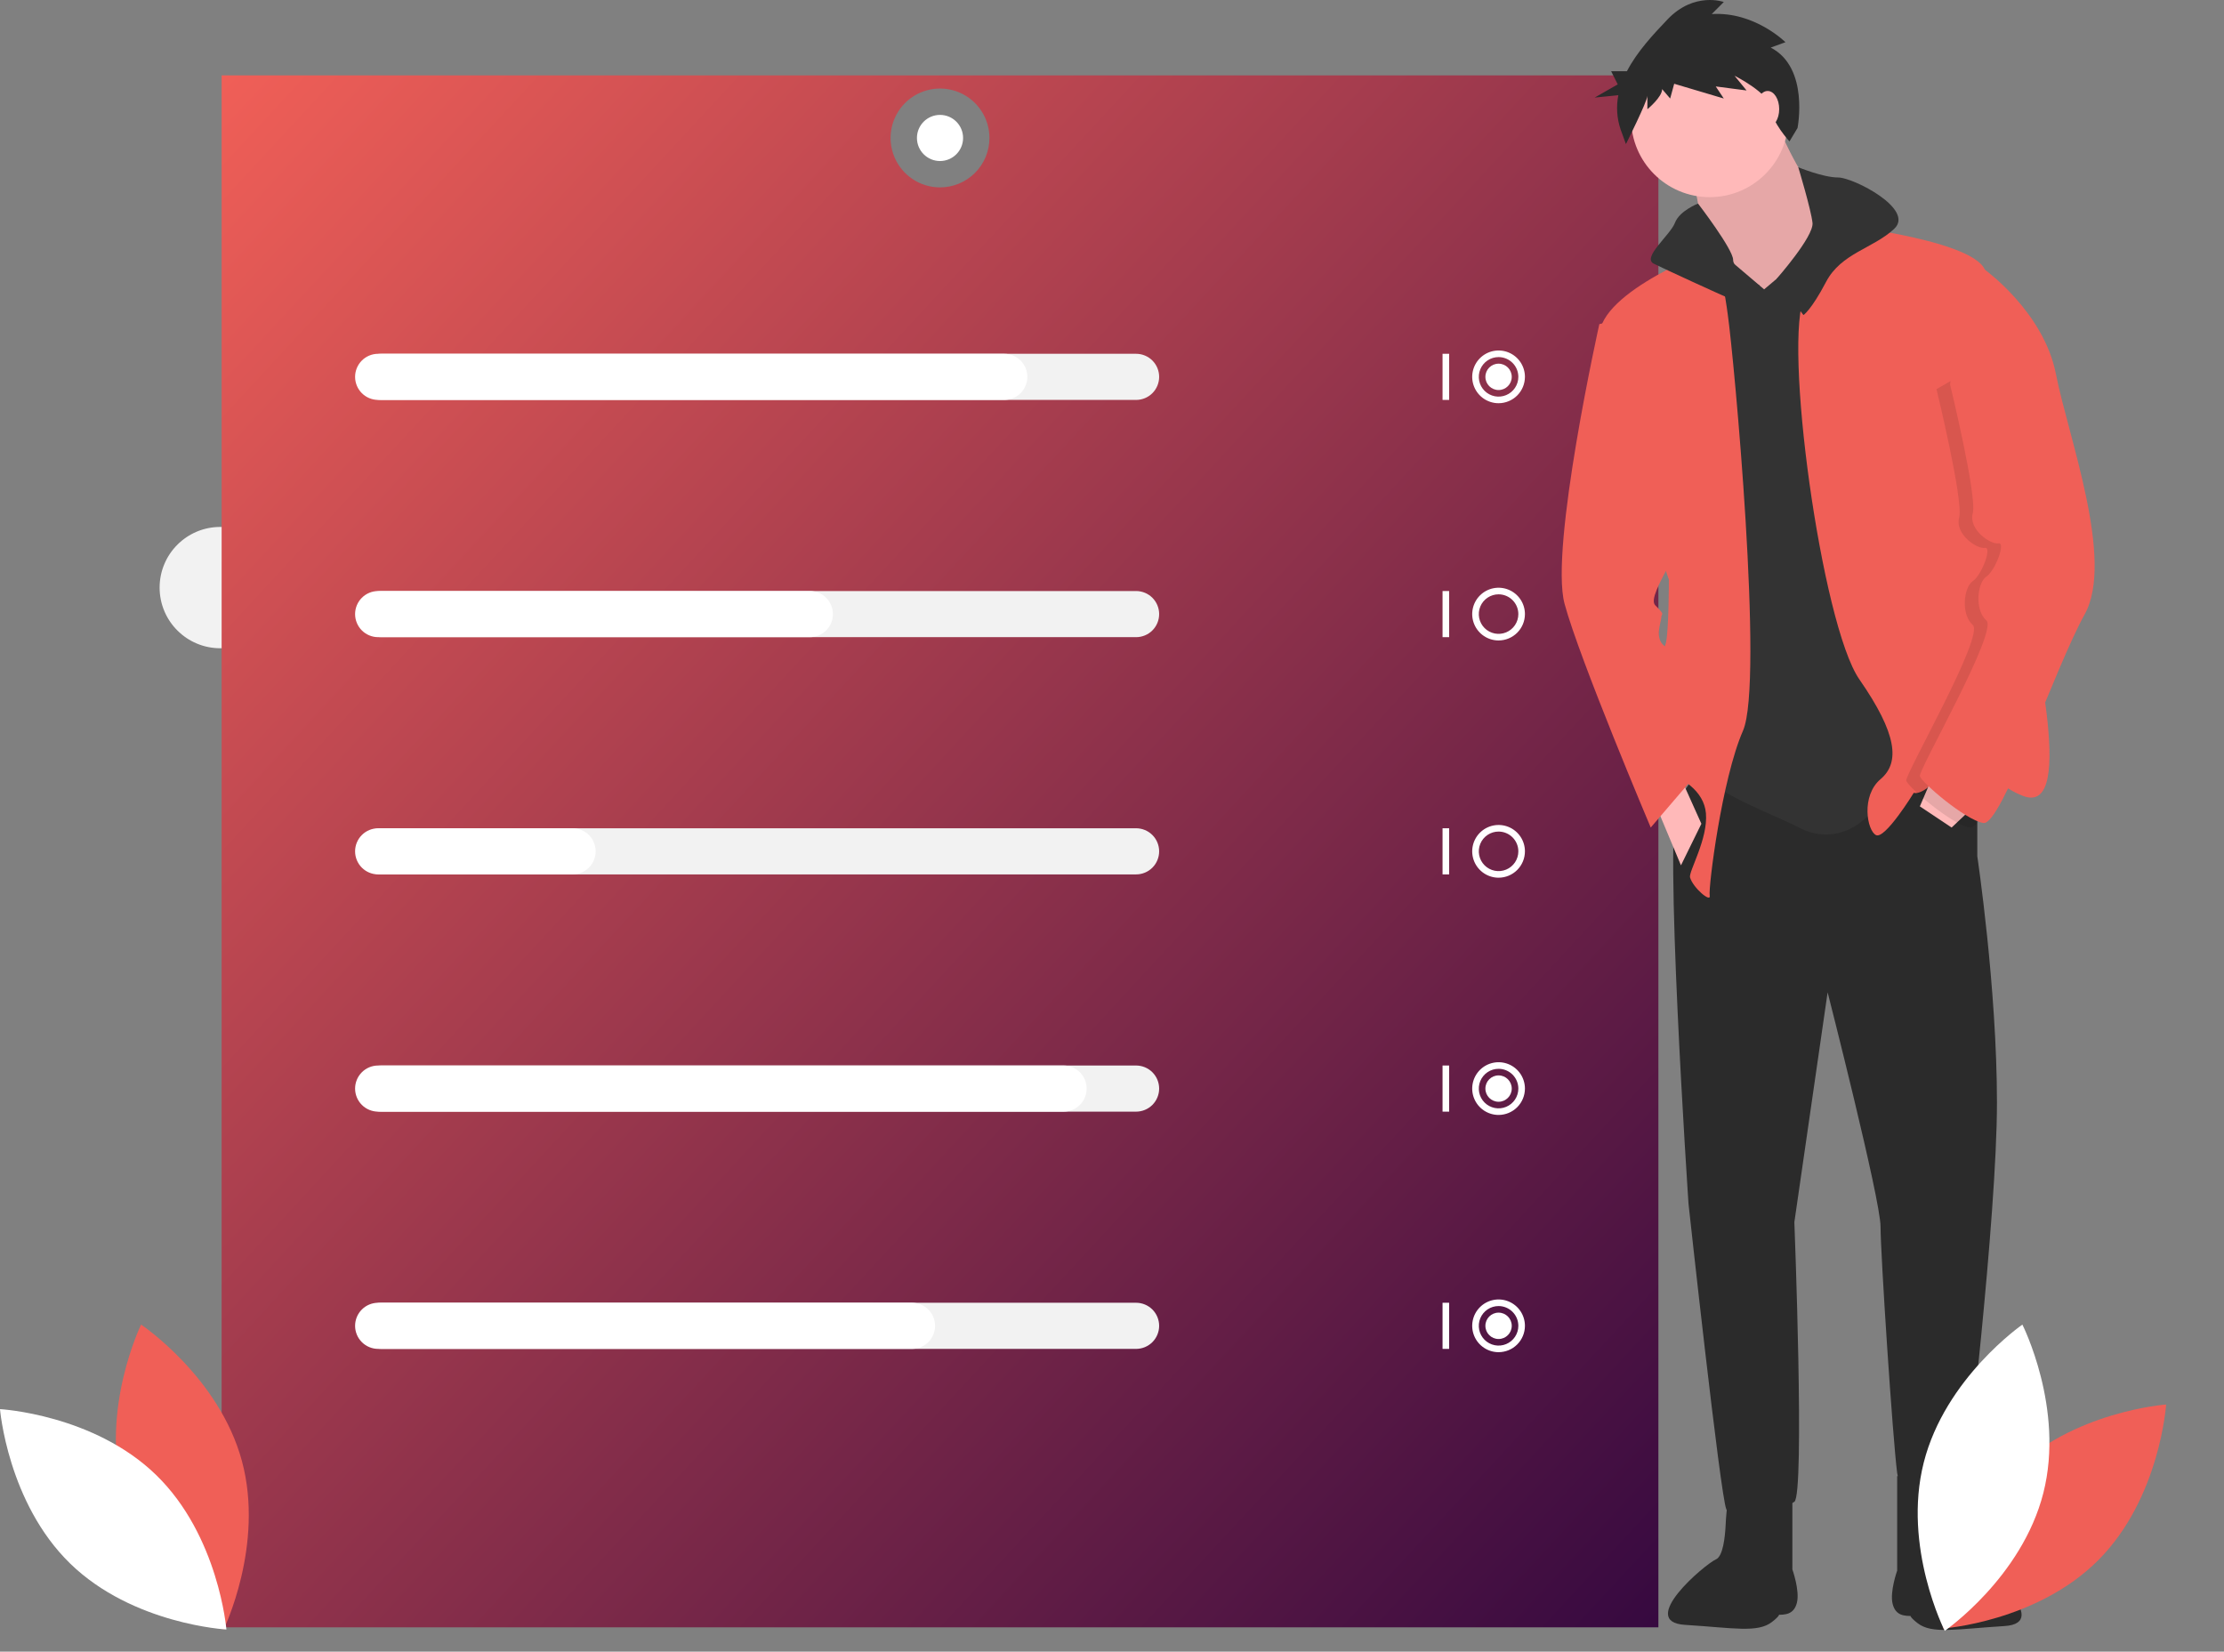 <svg width="544" height="404" viewBox="0 0 544 404" fill="none" xmlns="http://www.w3.org/2000/svg">
<rect x="0" y="0" width="544" height="404" fill="#808080" stroke="none"/>
<path d="M53.882 158.564C62.077 158.564 68.72 151.921 68.72 143.727C68.72 135.533 62.077 128.89 53.882 128.89C45.686 128.89 39.043 135.533 39.043 143.727C39.043 151.921 45.686 158.564 53.882 158.564Z" fill="#F2F2F2"/>
<path d="M386.708 271.911H385.096V286.821H386.708V271.911Z" fill="#F2F2F2"/>
<path d="M392.35 26.09H390.738V41H392.35V26.09Z" fill="#F2F2F2"/>
<path d="M61.062 87.344H59.45V102.254H61.062V87.344Z" fill="#F2F2F2"/>
<path d="M416.257 184.657H414.645V199.568H416.257V184.657Z" fill="#F2F2F2"/>
<path d="M465.427 184.657H463.814V199.568H465.427V184.657Z" fill="#F2F2F2"/>
<path d="M433.184 97.21H431.572V112.12H433.184V97.21Z" fill="#F2F2F2"/>
<path d="M54.211 18.433V398.045H405.65V18.433H54.211ZM229.931 45.836C227.539 45.836 225.202 45.127 223.213 43.798C221.225 42.47 219.675 40.582 218.76 38.373C217.845 36.164 217.606 33.733 218.072 31.388C218.539 29.043 219.69 26.889 221.381 25.198C223.072 23.507 225.227 22.356 227.572 21.889C229.917 21.423 232.348 21.662 234.558 22.577C236.767 23.492 238.655 25.042 239.984 27.03C241.312 29.018 242.022 31.355 242.022 33.746C242.022 36.953 240.748 40.028 238.48 42.295C236.213 44.562 233.137 45.836 229.931 45.836V45.836Z" fill="url(#paint0_linear_2:316)"/>
<path d="M30.029 365.24C35.602 385.839 54.691 398.596 54.691 398.596C54.691 398.596 64.745 377.956 59.172 357.357C53.599 336.758 34.51 324 34.51 324C34.51 324 24.456 344.64 30.029 365.24Z" fill="#F05F57"/>
<path d="M38.219 360.813C53.511 375.698 55.379 398.58 55.379 398.58C55.379 398.58 32.453 397.328 17.16 382.443C1.868 367.558 0 344.676 0 344.676C0 344.676 22.926 345.927 38.219 360.813Z" fill="white"/>
<path d="M277.891 97.821H93.305C91.808 97.821 90.373 97.227 89.315 96.169C88.257 95.111 87.662 93.676 87.662 92.179C87.662 90.683 88.257 89.248 89.315 88.19C90.373 87.132 91.808 86.538 93.305 86.538H277.891C279.387 86.538 280.822 87.132 281.881 88.19C282.939 89.248 283.533 90.683 283.533 92.179C283.533 93.676 282.939 95.111 281.881 96.169C280.822 97.227 279.387 97.821 277.891 97.821V97.821Z" fill="#F2F2F2"/>
<path d="M277.891 155.851H93.305C91.808 155.851 90.373 155.257 89.315 154.199C88.257 153.141 87.662 151.706 87.662 150.209C87.662 148.713 88.257 147.278 89.315 146.22C90.373 145.162 91.808 144.568 93.305 144.568H277.891C279.387 144.568 280.822 145.162 281.881 146.22C282.939 147.278 283.533 148.713 283.533 150.209C283.533 151.706 282.939 153.141 281.881 154.199C280.822 155.257 279.387 155.851 277.891 155.851Z" fill="#F2F2F2"/>
<path d="M277.891 213.881H93.305C91.808 213.881 90.373 213.287 89.315 212.229C88.257 211.171 87.662 209.736 87.662 208.239C87.662 206.743 88.257 205.308 89.315 204.25C90.373 203.192 91.808 202.597 93.305 202.597H277.891C279.387 202.597 280.822 203.192 281.881 204.25C282.939 205.308 283.533 206.743 283.533 208.239C283.533 209.736 282.939 211.171 281.881 212.229C280.822 213.287 279.387 213.881 277.891 213.881Z" fill="#F2F2F2"/>
<path d="M277.891 271.911H93.305C91.808 271.911 90.373 271.316 89.315 270.258C88.257 269.2 87.662 267.765 87.662 266.269C87.662 264.773 88.257 263.338 89.315 262.28C90.373 261.222 91.808 260.627 93.305 260.627H277.891C279.387 260.627 280.822 261.222 281.881 262.28C282.939 263.338 283.533 264.773 283.533 266.269C283.533 267.765 282.939 269.2 281.881 270.258C280.822 271.316 279.387 271.911 277.891 271.911V271.911Z" fill="#F2F2F2"/>
<path d="M277.891 329.941H93.305C91.808 329.941 90.373 329.346 89.315 328.288C88.257 327.23 87.662 325.795 87.662 324.299C87.662 322.803 88.257 321.368 89.315 320.31C90.373 319.252 91.808 318.657 93.305 318.657H277.891C279.387 318.657 280.822 319.252 281.881 320.31C282.939 321.368 283.533 322.803 283.533 324.299C283.533 325.795 282.939 327.23 281.881 328.288C280.822 329.346 279.387 329.941 277.891 329.941Z" fill="#F2F2F2"/>
<path d="M245.649 97.821H92.499C91.002 97.821 89.567 97.227 88.509 96.169C87.451 95.111 86.856 93.676 86.856 92.179C86.856 90.683 87.451 89.248 88.509 88.19C89.567 87.132 91.002 86.538 92.499 86.538H245.649C247.145 86.538 248.58 87.132 249.638 88.19C250.697 89.248 251.291 90.683 251.291 92.179C251.291 93.676 250.697 95.111 249.638 96.169C248.58 97.227 247.145 97.821 245.649 97.821V97.821Z" fill="white"/>
<path d="M198.092 155.851H92.499C91.002 155.851 89.567 155.257 88.509 154.199C87.451 153.141 86.856 151.706 86.856 150.209C86.856 148.713 87.451 147.278 88.509 146.22C89.567 145.162 91.002 144.568 92.499 144.568H198.092C199.588 144.568 201.023 145.162 202.081 146.22C203.139 147.278 203.734 148.713 203.734 150.209C203.734 151.706 203.139 153.141 202.081 154.199C201.023 155.257 199.588 155.851 198.092 155.851Z" fill="white"/>
<path d="M140.056 213.881H92.499C91.002 213.881 89.567 213.287 88.509 212.229C87.451 211.171 86.856 209.736 86.856 208.239C86.856 206.743 87.451 205.308 88.509 204.25C89.567 203.192 91.002 202.597 92.499 202.597H140.056C141.552 202.597 142.987 203.192 144.045 204.25C145.104 205.308 145.698 206.743 145.698 208.239C145.698 209.736 145.104 211.171 144.045 212.229C142.987 213.287 141.552 213.881 140.056 213.881V213.881Z" fill="white"/>
<path d="M260.158 271.911H92.499C91.002 271.911 89.567 271.316 88.509 270.258C87.451 269.2 86.856 267.765 86.856 266.269C86.856 264.773 87.451 263.338 88.509 262.28C89.567 261.222 91.002 260.627 92.499 260.627H260.158C261.654 260.627 263.089 261.222 264.147 262.28C265.206 263.338 265.8 264.773 265.8 266.269C265.8 267.765 265.206 269.2 264.147 270.258C263.089 271.316 261.654 271.911 260.158 271.911V271.911Z" fill="white"/>
<path d="M223.079 329.941H92.499C91.002 329.941 89.567 329.346 88.509 328.288C87.451 327.23 86.856 325.795 86.856 324.299C86.856 322.803 87.451 321.368 88.509 320.31C89.567 319.252 91.002 318.657 92.499 318.657H223.079C224.576 318.657 226.011 319.252 227.069 320.31C228.127 321.368 228.722 322.803 228.722 324.299C228.722 325.795 228.127 327.23 227.069 328.288C226.011 329.346 224.576 329.941 223.079 329.941V329.941Z" fill="white"/>
<path d="M354.466 86.538H352.854V97.821H354.466V86.538Z" fill="white"/>
<path d="M366.557 98.627C365.281 98.627 364.035 98.249 362.974 97.54C361.914 96.832 361.087 95.825 360.599 94.647C360.111 93.469 359.983 92.172 360.232 90.921C360.481 89.671 361.095 88.522 361.997 87.62C362.899 86.718 364.048 86.104 365.299 85.856C366.55 85.607 367.846 85.734 369.024 86.222C370.203 86.71 371.21 87.537 371.918 88.597C372.627 89.657 373.005 90.904 373.005 92.179C373.003 93.889 372.323 95.528 371.114 96.737C369.905 97.945 368.266 98.625 366.557 98.627V98.627ZM366.557 87.344C365.6 87.344 364.665 87.627 363.87 88.159C363.074 88.69 362.455 89.445 362.089 90.329C361.722 91.212 361.627 92.185 361.813 93.123C362 94.061 362.461 94.922 363.137 95.599C363.813 96.275 364.675 96.736 365.613 96.922C366.551 97.109 367.524 97.013 368.408 96.647C369.291 96.281 370.047 95.661 370.578 94.866C371.109 94.071 371.393 93.136 371.393 92.179C371.392 90.897 370.882 89.668 369.975 88.761C369.068 87.855 367.839 87.345 366.557 87.344V87.344Z" fill="white"/>
<path d="M354.466 144.568H352.854V155.851H354.466V144.568Z" fill="white"/>
<path d="M366.557 156.657C365.281 156.657 364.035 156.279 362.974 155.57C361.914 154.862 361.087 153.855 360.599 152.677C360.111 151.499 359.983 150.202 360.232 148.951C360.481 147.701 361.095 146.552 361.997 145.65C362.899 144.748 364.048 144.134 365.299 143.885C366.55 143.637 367.846 143.764 369.024 144.252C370.203 144.74 371.21 145.567 371.918 146.627C372.627 147.687 373.005 148.934 373.005 150.209C373.003 151.919 372.323 153.558 371.114 154.766C369.905 155.975 368.266 156.655 366.557 156.657ZM366.557 145.373C365.6 145.373 364.665 145.657 363.87 146.188C363.074 146.72 362.455 147.475 362.089 148.359C361.722 149.242 361.627 150.215 361.813 151.153C362 152.091 362.461 152.952 363.137 153.629C363.813 154.305 364.675 154.766 365.613 154.952C366.551 155.139 367.524 155.043 368.408 154.677C369.291 154.311 370.047 153.691 370.578 152.896C371.109 152.101 371.393 151.166 371.393 150.209C371.392 148.927 370.882 147.698 369.975 146.791C369.068 145.885 367.839 145.375 366.557 145.373V145.373Z" fill="white"/>
<path d="M354.466 202.597H352.854V213.881H354.466V202.597Z" fill="white"/>
<path d="M366.557 214.687C365.281 214.687 364.035 214.309 362.974 213.6C361.914 212.892 361.087 211.885 360.599 210.707C360.111 209.529 359.983 208.232 360.232 206.981C360.481 205.731 361.095 204.582 361.997 203.68C362.899 202.778 364.048 202.164 365.299 201.915C366.55 201.667 367.846 201.794 369.024 202.282C370.203 202.77 371.21 203.597 371.918 204.657C372.627 205.717 373.005 206.964 373.005 208.239C373.003 209.949 372.323 211.588 371.114 212.796C369.905 214.005 368.266 214.685 366.557 214.687V214.687ZM366.557 203.403C365.6 203.403 364.665 203.687 363.87 204.218C363.074 204.75 362.455 205.505 362.089 206.389C361.722 207.272 361.627 208.245 361.813 209.183C362 210.121 362.461 210.982 363.137 211.659C363.813 212.335 364.675 212.796 365.613 212.982C366.551 213.169 367.524 213.073 368.408 212.707C369.291 212.341 370.047 211.721 370.578 210.926C371.109 210.131 371.393 209.196 371.393 208.239C371.392 206.957 370.882 205.728 369.975 204.821C369.068 203.915 367.839 203.405 366.557 203.403V203.403Z" fill="white"/>
<path d="M354.466 260.627H352.854V271.911H354.466V260.627Z" fill="white"/>
<path d="M366.557 272.717C365.281 272.717 364.035 272.339 362.974 271.63C361.914 270.922 361.087 269.915 360.599 268.737C360.111 267.558 359.983 266.262 360.232 265.011C360.481 263.76 361.095 262.612 361.997 261.71C362.899 260.808 364.048 260.194 365.299 259.945C366.55 259.696 367.846 259.824 369.024 260.312C370.203 260.8 371.21 261.627 371.918 262.687C372.627 263.747 373.005 264.994 373.005 266.269C373.003 267.979 372.323 269.617 371.114 270.826C369.905 272.035 368.266 272.715 366.557 272.717V272.717ZM366.557 261.433C365.6 261.433 364.665 261.717 363.87 262.248C363.074 262.78 362.455 263.535 362.089 264.418C361.722 265.302 361.627 266.274 361.813 267.212C362 268.151 362.461 269.012 363.137 269.689C363.813 270.365 364.675 270.825 365.613 271.012C366.551 271.199 367.524 271.103 368.408 270.737C369.291 270.371 370.047 269.751 370.578 268.956C371.109 268.16 371.393 267.226 371.393 266.269C371.392 264.987 370.882 263.758 369.975 262.851C369.068 261.945 367.839 261.435 366.557 261.433Z" fill="white"/>
<path d="M354.466 318.657H352.854V329.941H354.466V318.657Z" fill="white"/>
<path d="M366.557 330.747C365.281 330.747 364.035 330.369 362.974 329.66C361.914 328.952 361.087 327.945 360.599 326.767C360.111 325.588 359.983 324.292 360.232 323.041C360.481 321.79 361.095 320.642 361.997 319.74C362.899 318.838 364.048 318.224 365.299 317.975C366.55 317.726 367.846 317.854 369.024 318.342C370.203 318.83 371.21 319.657 371.918 320.717C372.627 321.777 373.005 323.024 373.005 324.299C373.003 326.009 372.323 327.647 371.114 328.856C369.905 330.065 368.266 330.745 366.557 330.747V330.747ZM366.557 319.463C365.6 319.463 364.665 319.747 363.87 320.278C363.074 320.81 362.455 321.565 362.089 322.448C361.722 323.332 361.627 324.304 361.813 325.242C362 326.181 362.461 327.042 363.137 327.719C363.813 328.395 364.675 328.855 365.613 329.042C366.551 329.229 367.524 329.133 368.408 328.767C369.291 328.401 370.047 327.781 370.578 326.986C371.109 326.19 371.393 325.256 371.393 324.299C371.392 323.017 370.882 321.788 369.975 320.881C369.068 319.975 367.839 319.465 366.557 319.463Z" fill="white"/>
<path d="M366.557 95.403C368.337 95.403 369.781 93.96 369.781 92.179C369.781 90.399 368.337 88.955 366.557 88.955C364.776 88.955 363.333 90.399 363.333 92.179C363.333 93.96 364.776 95.403 366.557 95.403Z" fill="white"/>
<path d="M366.557 269.493C368.337 269.493 369.781 268.05 369.781 266.269C369.781 264.489 368.337 263.045 366.557 263.045C364.776 263.045 363.333 264.489 363.333 266.269C363.333 268.05 364.776 269.493 366.557 269.493Z" fill="white"/>
<path d="M366.557 327.523C368.337 327.523 369.781 326.08 369.781 324.299C369.781 322.519 368.337 321.075 366.557 321.075C364.776 321.075 363.333 322.519 363.333 324.299C363.333 326.08 364.776 327.523 366.557 327.523Z" fill="white"/>
<path d="M229.931 39.388C233.047 39.388 235.573 36.862 235.573 33.746C235.573 30.631 233.047 28.105 229.931 28.105C226.815 28.105 224.288 30.631 224.288 33.746C224.288 36.862 226.815 39.388 229.931 39.388Z" fill="white"/>
<path d="M483.657 189.476V209.444C483.657 209.444 488.464 241.615 488.464 269.717C488.464 297.82 480.698 363.27 480.698 363.27C480.698 363.27 465.166 368.817 464.057 360.312C462.947 351.807 459.989 306.695 459.989 300.039C459.989 293.383 447.045 242.724 447.045 242.724L438.909 298.93C438.909 298.93 441.498 365.489 438.909 367.338C436.321 369.187 423.747 372.515 422.268 369.187C420.788 365.859 413.022 294.492 413.022 294.492C413.022 294.492 406.736 201.309 410.434 195.762C414.132 190.216 417.46 185.779 417.46 185.779C417.46 185.779 470.343 172.836 483.657 189.476Z" fill="#2B2B2B"/>
<path d="M478.849 361.052L479.776 367.079C480.087 369.136 480.289 371.207 480.383 373.285C480.527 376.313 481.031 380.978 482.757 381.717C485.345 382.827 502.147 396.995 490.313 397.735C478.479 398.474 472.559 399.752 469.054 397.031C464.91 393.814 469.604 395.27 467.755 395.27C465.906 395.27 463.687 395.27 462.947 392.312C462.207 389.354 464.057 384.177 464.057 384.177V361.052H478.849Z" fill="#2B2B2B"/>
<path d="M423.631 360.762L422.704 366.79C422.393 368.846 422.191 370.917 422.098 372.995C421.953 376.023 421.449 380.688 419.724 381.428C417.135 382.537 400.333 396.706 412.167 397.445C424.001 398.185 429.921 399.462 433.427 396.741C437.571 393.524 432.877 394.981 434.726 394.981C436.575 394.981 438.794 394.981 439.533 392.023C440.273 389.064 438.424 383.887 438.424 383.887V360.762H423.631Z" fill="#2B2B2B"/>
<path d="M434.102 28.994C434.102 28.994 440.389 44.525 444.826 47.113C449.264 49.701 447.045 61.534 447.045 61.534L435.951 77.065H427.075L416.351 58.576C416.351 58.576 415.611 46.373 413.392 43.415C411.173 40.457 434.102 28.994 434.102 28.994Z" fill="#FFB9B9"/>
<path opacity="0.1" d="M434.102 28.994C434.102 28.994 440.389 44.525 444.826 47.113C449.264 49.701 447.045 61.534 447.045 61.534L435.951 77.065H427.075L416.351 58.576C416.351 58.576 415.611 46.373 413.392 43.415C411.173 40.457 434.102 28.994 434.102 28.994Z" fill="black"/>
<path d="M443.347 60.795L459.989 64.492L472.192 187.258C472.192 187.258 465.536 188.367 458.879 197.242C452.223 206.116 444.087 204.637 440.019 202.418C435.951 200.2 419.679 193.914 419.309 191.325C418.94 188.737 420.049 143.254 420.049 143.254L409.694 72.258L414.872 64.492H424.117L431.513 70.779L443.347 60.795Z" fill="#333333"/>
<path d="M418.2 48.222C428.82 48.222 437.43 39.614 437.43 28.994C437.43 18.375 428.82 9.766 418.2 9.766C407.579 9.766 398.97 18.375 398.97 28.994C398.97 39.614 407.579 48.222 418.2 48.222Z" fill="#FFB9B9"/>
<path d="M445.936 54.508C445.936 54.508 482.177 58.206 485.506 65.972C488.834 73.737 483.287 108.126 483.287 108.126C483.287 108.126 496.6 138.078 496.23 145.103C495.86 152.129 508.804 200.2 494.751 194.653C480.698 189.107 485.136 174.685 478.109 185.039C471.083 195.393 468.124 193.914 468.124 193.914C468.124 193.914 461.098 205.377 458.879 204.267C456.66 203.158 455.181 194.653 459.989 190.586C464.796 186.518 464.057 179.492 454.811 166.18C445.566 152.869 435.951 82.981 441.498 72.258C447.045 61.534 445.936 54.508 445.936 54.508Z" fill="#F05F57"/>
<path d="M483.657 196.502L477.37 202.418L469.604 197.242L472.933 189.476L483.657 196.502Z" fill="#FFB9B9"/>
<path d="M419.309 60.795C419.309 60.795 391.204 71.148 391.204 82.242C391.204 93.335 408.215 141.775 408.215 141.775C408.215 141.775 408.215 154.348 407.475 157.306C406.736 160.264 395.1 186.065 405.256 188.367C411.596 189.804 416.805 193.578 417.275 198.905C417.834 205.231 412.991 213.216 413.392 214.621C414.132 217.209 418.57 220.907 418.2 219.058C417.83 217.209 421.158 190.586 426.336 178.753C431.513 166.92 424.117 87.418 422.638 77.065C421.924 71.568 420.811 66.13 419.309 60.795V60.795Z" fill="#F05F57"/>
<path d="M404.517 195.762L411.173 211.663L416.166 201.494L410.433 188.736L404.517 195.762Z" fill="#FFB9B9"/>
<path d="M439.864 40.907C439.864 40.907 445.936 43.415 449.634 43.415C453.332 43.415 468.494 51.181 463.317 55.988C458.14 60.795 450.373 61.904 446.675 68.93C442.977 75.955 441.128 77.065 441.128 77.065L434.544 68.221C434.544 68.221 443.717 57.836 443.347 54.508C442.977 51.181 439.864 40.907 439.864 40.907Z" fill="#333333"/>
<path d="M415.352 49.797C415.352 49.797 410.804 51.55 409.694 54.508C408.585 57.467 401.558 63.013 404.517 64.492C407.475 65.972 420.419 71.888 423.007 72.997C425.596 74.107 430.42 69.85 430.42 69.85C430.42 69.85 423.932 66.156 423.932 63.568C423.932 60.98 415.352 49.797 415.352 49.797Z" fill="#333333"/>
<path d="M400.079 77.065L391.204 79.283C391.204 79.283 379 134.01 382.698 147.692C386.396 161.373 403.777 202.418 403.777 202.418L414.872 189.476C414.872 189.476 410.032 160.046 407.274 158.121C404.517 156.196 406.366 152.129 406.366 151.02C406.366 149.91 407.475 150.65 404.887 148.061C402.298 145.473 414.502 131.052 411.173 126.984C407.845 122.917 400.079 77.065 400.079 77.065Z" fill="#F05F57"/>
<path opacity="0.1" d="M487.54 87.234L482.177 67.081C482.177 67.081 496.6 77.434 499.559 92.595C502.517 107.756 513.981 138.078 506.585 151.389C499.189 164.701 486.245 203.158 481.808 202.418C477.37 201.679 466.645 192.434 466.275 190.955C465.906 189.476 485.506 155.457 482.547 152.869C479.589 150.28 480.328 143.624 482.547 142.145C484.766 140.666 487.355 133.64 485.506 134.01C483.657 134.38 478.109 130.682 479.219 126.615C480.328 122.547 473.672 95.184 473.672 95.184L487.54 87.234Z" fill="black"/>
<path d="M480.328 64.492L485.506 65.972C485.506 65.972 499.928 76.325 502.887 91.486C505.845 106.647 517.31 136.968 509.913 150.28C502.517 163.592 489.574 202.049 485.136 201.309C480.698 200.57 469.974 191.325 469.604 189.846C469.234 188.367 488.834 154.348 485.876 151.759C482.917 149.171 483.657 142.515 485.876 141.036C488.094 139.557 490.683 132.531 488.834 132.901C486.985 133.271 481.438 129.573 482.547 125.505C483.657 121.438 477 94.074 477 94.074L480.328 64.492Z" fill="#F05F57"/>
<path d="M433.123 11.637L436.73 10.326C436.73 10.326 429.188 2.785 418.696 3.441L421.647 0.49C421.647 0.49 414.433 -2.132 407.876 4.753C404.428 8.372 400.44 12.626 397.953 17.418H394.091L395.703 20.642L390.061 23.866L395.852 23.287C395.303 26.07 395.492 28.949 396.4 31.637L397.711 35.243C397.711 35.243 402.957 24.752 402.957 23.44V26.719C402.957 26.719 406.564 23.768 406.564 21.801L408.531 24.096L409.515 20.489L421.647 24.096L419.68 21.145L427.221 22.129L424.27 18.522C424.27 18.522 432.795 22.785 433.123 26.391C433.451 29.997 437.713 34.587 437.713 34.587L439.681 31.309C439.681 31.309 442.632 16.555 433.123 11.637Z" fill="#2B2B2B"/>
<path d="M432.378 31.12C433.936 31.12 435.2 29.135 435.2 26.687C435.2 24.239 433.936 22.254 432.378 22.254C430.82 22.254 429.557 24.239 429.557 26.687C429.557 29.135 430.82 31.12 432.378 31.12Z" fill="#FFB9B9"/>
<path d="M491.888 360.288C476.835 375.414 475.331 398.324 475.331 398.324C475.331 398.324 498.233 396.71 513.286 381.584C528.339 366.458 529.843 343.548 529.843 343.548C529.843 343.548 506.941 345.162 491.888 360.288Z" fill="#F05F57"/>
<path d="M499.817 365.167C494.572 385.853 475.69 398.912 475.69 398.912C475.69 398.912 465.31 378.431 470.555 357.745C475.8 337.059 494.682 324 494.682 324C494.682 324 505.061 344.48 499.817 365.167Z" fill="white"/>
<defs>
<linearGradient id="paint0_linear_2:316" x1="54.211" y1="18.433" x2="432.698" y2="368.83" gradientUnits="userSpaceOnUse">
<stop stop-color="#F05F57"/>
<stop offset="1" stop-color="#360940"/>
</linearGradient>
</defs>
</svg>
